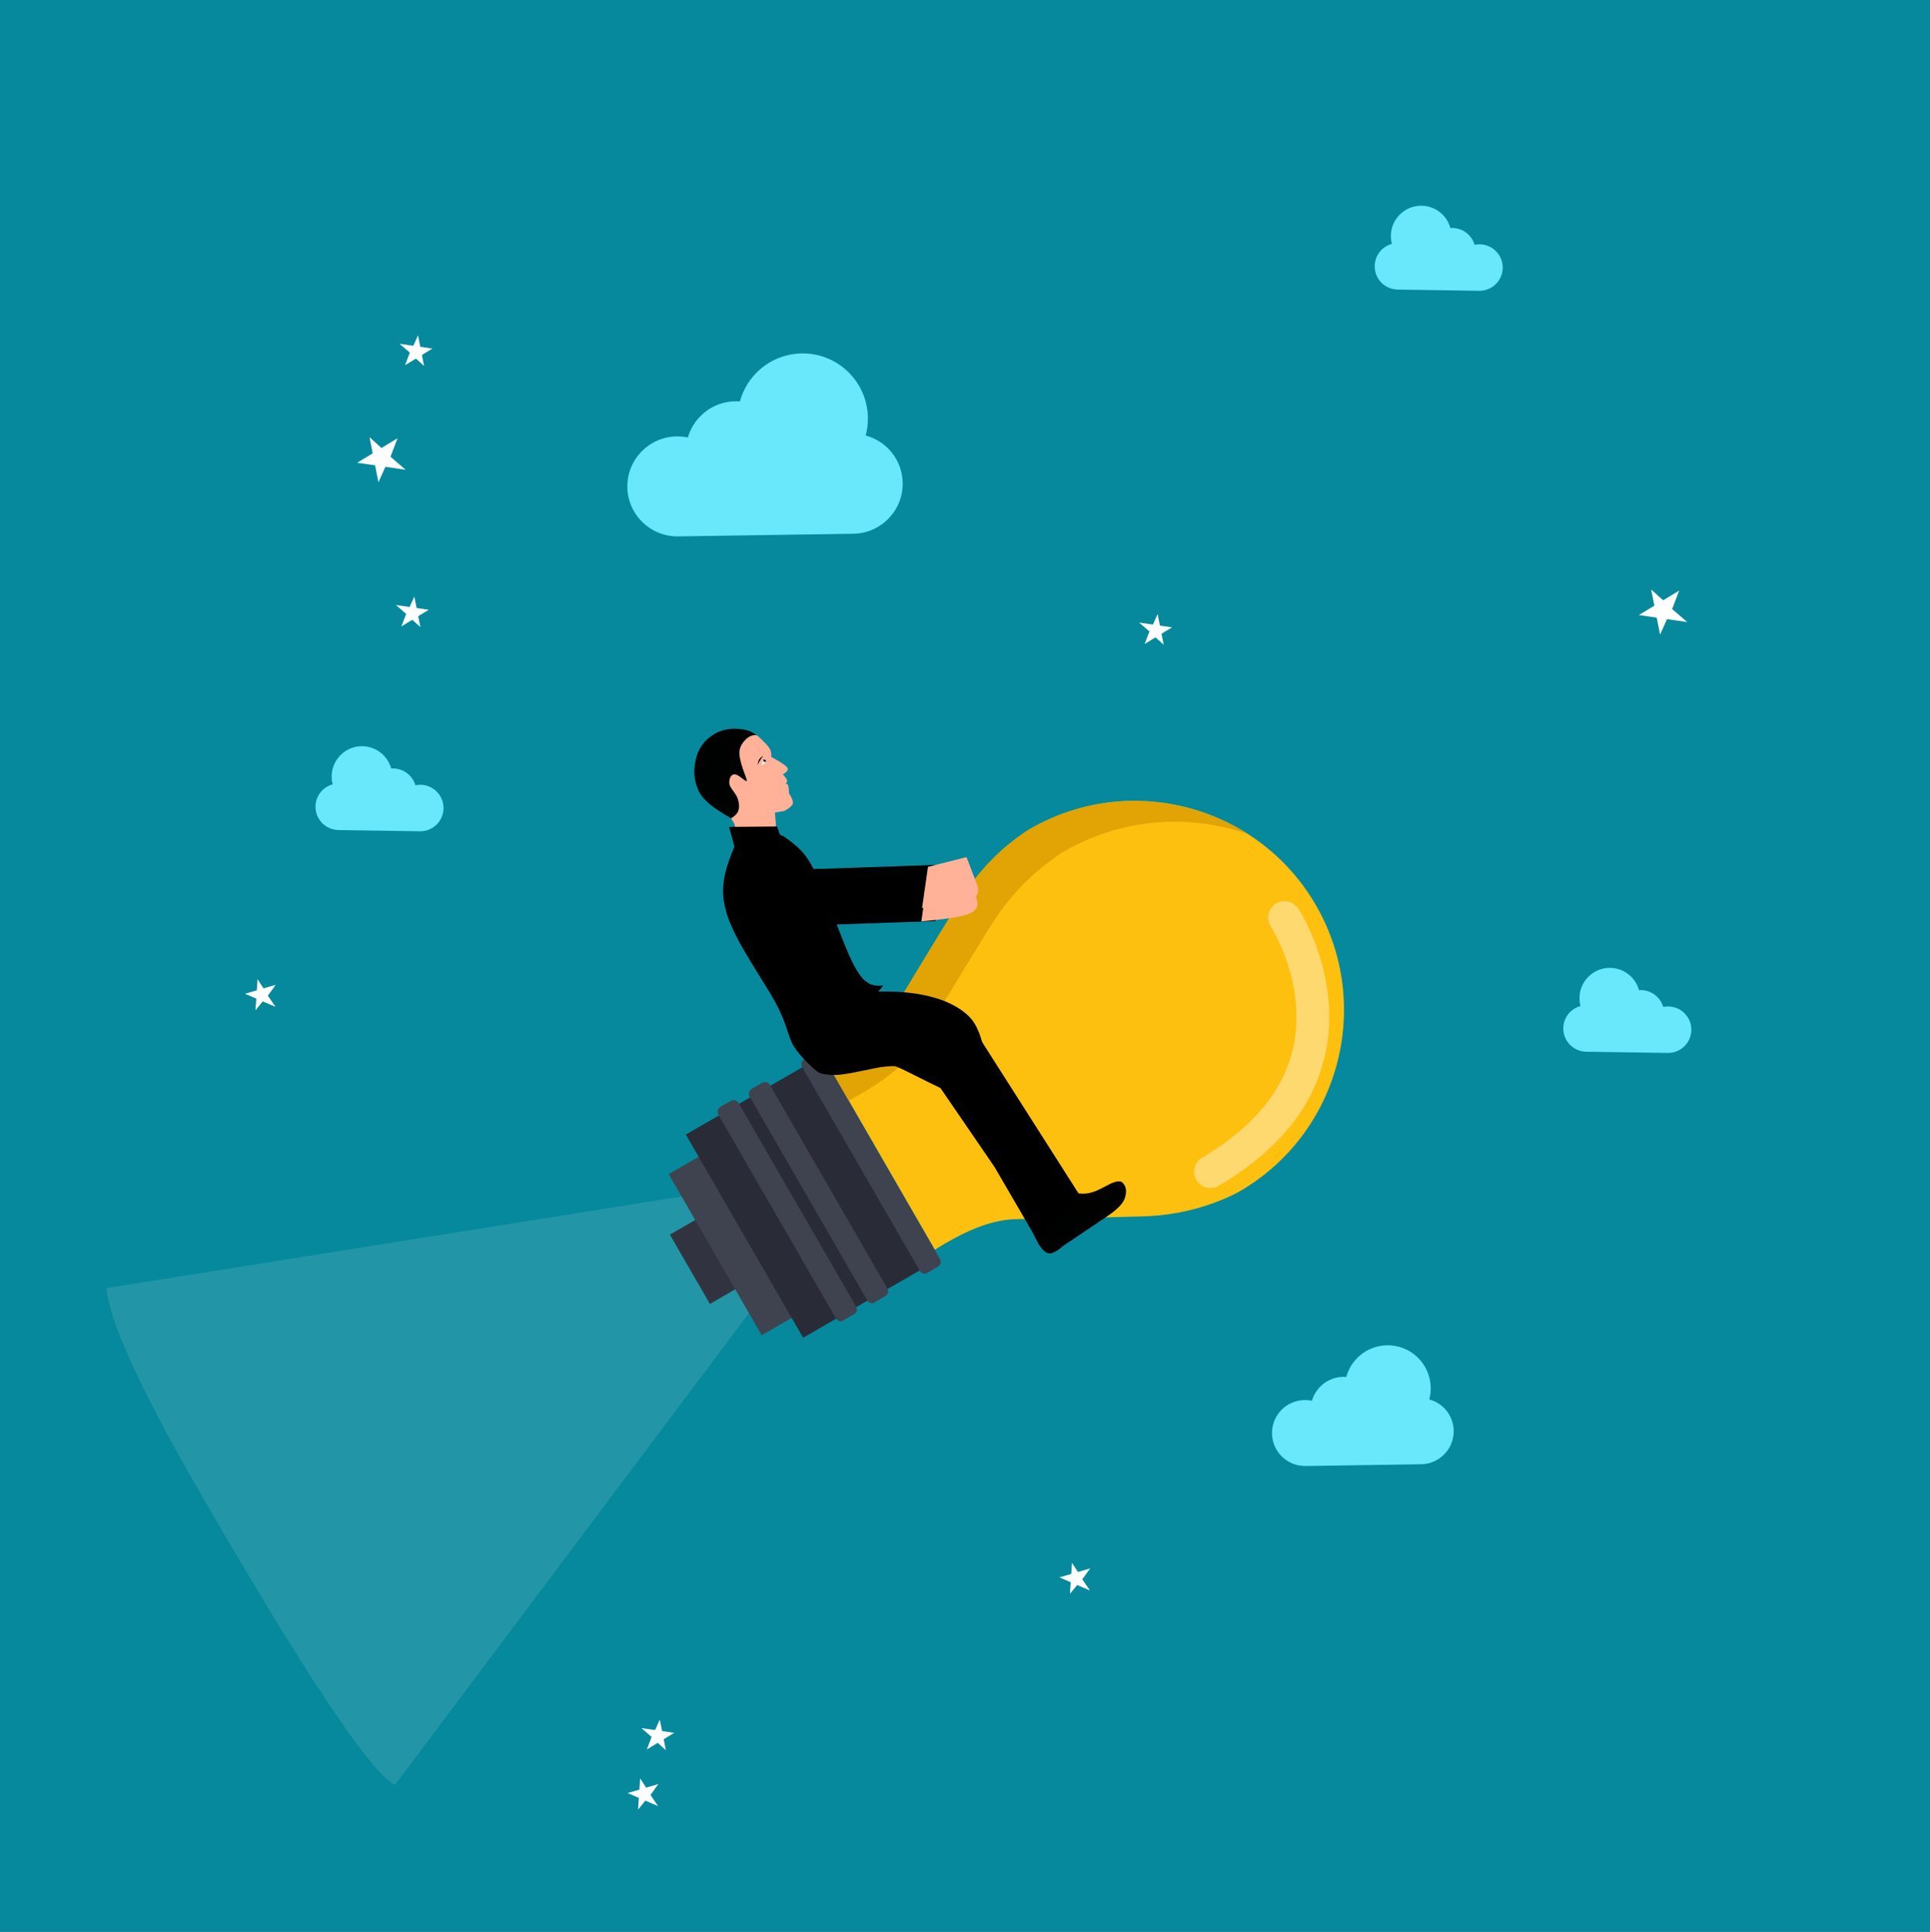 <?xml version="1.0" encoding="utf-8"?>
<svg xmlns="http://www.w3.org/2000/svg" xmlns:xlink="http://www.w3.org/1999/xlink" version= "1.1" width="1396px" height="1397px" viewBox="-32 405 1396 1397">
<rect x="-32" y="405" width="1396" height="1397" fill="#808080" stroke="none"/>
<g id="layer1">
<g style="fill:rgb(6,137,156); fill-opacity:1.0; stroke-linejoin: miter">
<path d="M-37.615,400.538C-38.072,400.538,-38.511,400.72,-38.834,401.043C-39.157,401.366,-39.338,401.804,-39.338,402.261L-39.337,1811.697C-39.337,1812.649,-38.566,1813.42,-37.614,1813.42L1370.631,1813.421C1371.088,1813.421,1371.526,1813.239,1371.849,1812.916C1372.172,1812.593,1372.354,1812.155,1372.354,1811.698L1372.352,402.263C1372.352,401.311,1371.581,400.54,1370.63,400.54L-37.615,400.538 Z"/>
</g>
<g style="fill:rgb(255,255,255); fill-opacity:0.114; stroke-linejoin: miter">
<path d="M588.227,1249.983L45.069,1336.501Q47.915,1371.034,107.862,1475.98Q226.668,1682.25,253.664,1695.706L588.227,1249.983"/>
</g>
<g style="fill:rgb(49,52,64); fill-opacity:1.0; stroke-linejoin: miter">
<path d="M486.799,1278.04L501.27,1303.104L515.74,1328.168Q498.612,1338.057,481.485,1347.946Q467.014,1322.882,452.542,1297.817Q469.67,1287.929,486.799,1278.04"/>
</g>
<g style="fill:rgb(63,67,79); fill-opacity:1.0; stroke-linejoin: miter">
<path d="M492.882,1230.264L526.519,1288.526L560.156,1346.789Q539.558,1358.681,518.96,1370.573Q485.322,1312.311,451.684,1254.05Q472.283,1242.157,492.882,1230.264"/>
</g>
<g style="fill:rgb(41,43,55); fill-opacity:1.0; stroke-linejoin: miter">
<path d="M557.965,1171.239L600.384,1244.712L642.803,1318.184Q595.862,1345.285,548.921,1372.386Q506.502,1298.914,464.082,1225.442Q511.023,1198.341,557.965,1171.239"/>
</g>
<g style="fill:rgb(253,192,15); fill-opacity:1.0; stroke-linejoin: miter">
<path d="M919.894,1059.729C878.248,987.597,785.531,962.624,713.089,1004.448C710.469,1005.96,707.41,1008.137,704.351,1010.314C687.629,1022.64,673.416,1038.244,662.678,1055.953C650.908,1075.078,633.178,1103.81,619.417,1126.962C613.041,1137.631,605.937,1153.446,566.514,1174.151L605.311,1241.352L644.2,1308.706C681.997,1284.829,699.091,1286.674,711.519,1286.486C738.449,1286.145,772.043,1285.245,794.491,1284.616C815.35,1284.081,835.971,1279.574,855.006,1271.255C858.421,1269.695,861.836,1268.134,864.456,1266.621C936.898,1224.797,961.539,1131.862,919.894,1059.729 Z"/>
</g>
<g style="fill:rgb(226,163,5); fill-opacity:1.0; stroke-linejoin: miter">
<path d="M581.755,1200.905L566.358,1174.241C605.937,1153.446,612.887,1137.72,619.263,1127.051C633.023,1103.899,650.6,1075.256,662.369,1056.131C673.262,1038.333,687.475,1022.729,704.198,1010.403C707.256,1008.226,710.315,1006.049,712.935,1004.536C763.644,975.26,824.212,978.721,870.303,1008.008C827.81,993.495,779.434,996.558,737.511,1020.763C734.736,1022.364,731.523,1024.63,728.246,1027.139C710.444,1040.088,695.419,1056.778,683.869,1075.571C671.376,1095.936,652.639,1126.483,638.001,1150.963C631.251,1162.053,623.578,1179.019,581.755,1200.905 Z"/>
</g>
<g style="fill:rgb(63,67,79); fill-opacity:1.0; stroke-linejoin: miter">
<path d="M638.911,1325.529C636.907,1326.686,634.476,1326.034,633.319,1324.031L548.246,1176.684C547.091,1174.679,547.742,1172.248,549.746,1171.091L557.298,1166.731C559.302,1165.574,561.733,1166.226,562.889,1168.229L647.871,1315.423C649.029,1317.426,648.378,1319.858,646.374,1321.014L638.822,1325.375 Z"/>
</g>
<g style="fill:rgb(63,67,79); fill-opacity:1.0; stroke-linejoin: miter">
<path d="M600.885,1346.798C598.881,1347.955,596.45,1347.303,595.293,1345.3L510.22,1197.953C509.065,1195.948,509.716,1193.517,511.72,1192.36L519.272,1187.999C521.276,1186.842,523.707,1187.494,524.864,1189.498L609.845,1336.692C611.004,1338.695,610.352,1341.127,608.348,1342.283L600.796,1346.644 Z"/>
</g>
<g style="fill:rgb(63,67,79); fill-opacity:1.0; stroke-linejoin: miter">
<path d="M578.227,1359.879C576.224,1361.036,573.793,1360.384,572.636,1358.381L487.563,1211.034C486.407,1209.029,487.059,1206.598,489.062,1205.441L496.615,1201.081C498.619,1199.924,501.05,1200.575,502.207,1202.579L587.188,1349.773C588.346,1351.776,587.695,1354.207,585.691,1355.364L578.138,1359.725 Z"/>
</g>
<g style="fill:rgb(254,217,111); fill-opacity:1.0; stroke-linejoin: miter">
<path d="M926.207,1168.907C939.4,1112.38,908.345,1063.931,907.034,1062.016C903.433,1056.492,896.009,1055.023,890.639,1058.535C885.113,1062.136,883.645,1069.56,887.157,1074.931C887.424,1075.393,913.988,1116.776,903.158,1163.513C895.923,1194.406,873.898,1220.686,837.547,1242.083C832.461,1245.02,830.435,1251.122,832.512,1256.499C832.714,1257.204,833.07,1257.821,833.337,1258.283C836.63,1263.986,843.834,1265.786,849.537,1262.494C891.745,1237.714,917.521,1206.187,926.207,1168.907 Z"/>
</g>
<g style="fill:rgb(255,255,255); fill-opacity:1.0; stroke-linejoin: miter">
<path d="M278.097,845.974L266.237,844.254L254.378,842.535Q258.078,845.726,261.778,848.916Q260.051,853.448,258.325,857.98L278.097,845.974"/>
</g>
<g style="fill:rgb(255,255,255); fill-opacity:1.0; stroke-linejoin: miter">
<path d="M268.243,839.192L267.969,837.795L267.695,836.398Q264.786,842.861,261.878,849.325Q266.98,853.921,272.083,858.517L268.243,839.192"/>
</g>
<g style="fill:rgb(255,255,255); fill-opacity:1.0; stroke-linejoin: miter">
<path d="M815.724,858.672L803.865,856.953L792.006,855.233Q795.705,858.424,799.405,861.615Q797.679,866.146,795.953,870.678L815.724,858.672"/>
</g>
<g style="fill:rgb(255,255,255); fill-opacity:1.0; stroke-linejoin: miter">
<path d="M805.871,851.89L805.597,850.494L805.322,849.096Q802.414,855.56,799.505,862.023Q804.608,866.619,809.711,871.216L805.871,851.89"/>
</g>
<g style="fill:rgb(255,255,255); fill-opacity:1.0; stroke-linejoin: miter">
<path d="M455.651,1658.107L443.791,1656.388L431.932,1654.668Q435.632,1657.859,439.332,1661.05Q437.606,1665.581,435.879,1670.113L455.651,1658.107"/>
</g>
<g style="fill:rgb(255,255,255); fill-opacity:1.0; stroke-linejoin: miter">
<path d="M445.798,1651.325L445.523,1649.929L445.248,1648.532Q442.34,1654.995,439.432,1661.458Q444.534,1666.054,449.637,1670.651L445.798,1651.325"/>
</g>
<g style="fill:rgb(255,255,255); fill-opacity:1.0; stroke-linejoin: miter">
<path d="M280.752,657.062L268.893,655.342L257.034,653.623Q260.733,656.814,264.433,660.004Q262.707,664.536,260.981,669.068L280.752,657.062"/>
</g>
<g style="fill:rgb(255,255,255); fill-opacity:1.0; stroke-linejoin: miter">
<path d="M270.899,650.28L270.625,648.883L270.35,647.486Q267.442,653.949,264.533,660.413Q269.636,665.009,274.738,669.605L270.899,650.28"/>
</g>
<g style="fill:rgb(255,255,255); fill-opacity:1.0; stroke-linejoin: miter">
<path d="M226.399,739.62L243.872,742.153L261.344,744.686Q255.893,739.986,250.442,735.285Q252.985,728.608,255.528,721.931L226.399,739.62"/>
</g>
<g style="fill:rgb(255,255,255); fill-opacity:1.0; stroke-linejoin: miter">
<path d="M240.916,749.611L241.32,751.67L241.725,753.728Q246.01,744.206,250.295,734.683Q242.777,727.911,235.259,721.14L240.916,749.611"/>
</g>
<g style="fill:rgb(255,255,255); fill-opacity:1.0; stroke-linejoin: miter">
<path d="M1153.447,849.776L1170.919,852.309L1188.391,854.842Q1182.94,850.141,1177.489,845.441Q1180.033,838.764,1182.576,832.087L1153.447,849.776"/>
</g>
<g style="fill:rgb(255,255,255); fill-opacity:1.0; stroke-linejoin: miter">
<path d="M1167.963,859.767L1168.367,861.825L1168.772,863.884Q1173.057,854.361,1177.342,844.839Q1169.824,838.067,1162.306,831.296L1167.963,859.767"/>
</g>
<g style="fill:rgb(255,255,255); fill-opacity:1.0; stroke-linejoin: miter">
<path d="M421.976,1701.63L432.986,1706.361L443.996,1711.091Q441.248,1707.052,438.5,1703.012Q441.34,1699.082,444.181,1695.151L421.976,1701.63"/>
</g>
<g style="fill:rgb(255,255,255); fill-opacity:1.0; stroke-linejoin: miter">
<path d="M429.738,1710.731L429.641,1712.152L429.545,1713.572Q434.027,1708.082,438.509,1702.592Q434.77,1696.831,431.031,1691.071L429.738,1710.731"/>
</g>
<g style="fill:rgb(255,255,255); fill-opacity:1.0; stroke-linejoin: miter">
<path d="M734.322,1545.686L745.332,1550.416L756.342,1555.147Q753.594,1551.106,750.846,1547.067Q753.686,1543.137,756.527,1539.206L734.322,1545.686"/>
</g>
<g style="fill:rgb(255,255,255); fill-opacity:1.0; stroke-linejoin: miter">
<path d="M742.084,1554.787L741.987,1556.207L741.891,1557.628Q746.373,1552.137,750.855,1546.647Q747.116,1540.887,743.376,1535.127L742.084,1554.787"/>
</g>
<g style="fill:rgb(255,255,255); fill-opacity:1.0; stroke-linejoin: miter">
<path d="M145.217,1123.636L156.227,1128.366L167.238,1133.096Q164.49,1129.056,161.742,1125.017Q164.582,1121.086,167.422,1117.156L145.217,1123.636"/>
</g>
<g style="fill:rgb(255,255,255); fill-opacity:1.0; stroke-linejoin: miter">
<path d="M152.979,1132.736L152.883,1134.157L152.786,1135.577Q157.268,1130.087,161.751,1124.597Q158.011,1118.836,154.272,1113.076L152.979,1132.736"/>
</g>
<g style="fill:rgb(0,0,0); fill-opacity:0.996; stroke-linejoin: miter">
<path d="M516.219,937.588L515.775,937.187Q511.102,932.941,503.524,932.256Q496.108,931.176,488.392,933.946Q474.024,940.358,471.05,955.292Q468.412,967.513,473.983,978.14Q476.54,982.584,481.164,986.391Q486.501,990.847,497.326,997.09L501.079,1004.515L516.219,937.588 Z"/>
</g>
<g style="fill:rgb(255,178,152); fill-opacity:1.0; stroke-linejoin: miter">
<path d="M502.412,1010.299L502.412,1010.303L502.411,1010.301L498.858,1000.222L496.813,996.758C499.362,995.269,501.099,993.583,501.907,991.65C502.663,989.839,502.804,987.635,502.282,985.119C501.837,982.975,501.254,981.528,500.771,980.696C500.457,980.157,500.184,979.599,499.828,979.098C497.549,975.885,496.386,974.18,496.385,973.94C495.864,973.085,495.394,971.894,495.492,970.373C495.718,966.878,497.11,965.16,499.139,964.972C499.673,964.922,500.5,965.15,501.722,965.702C502.137,965.89,503.848,967.107,506.875,969.409C507.613,969.97,508.121,970.046,508.156,969.713C508.226,969.077,508.035,968.434,507.791,967.783C506.025,963.05,504.877,959.811,504.379,958.061C503.465,954.85,503.148,952.936,503.054,952.36C502.51,949.037,502.861,945.568,505.149,942.392C508.512,937.722,512.228,936.018,515.589,936.739C520.476,941.133,523.354,944.219,524.435,945.867C525.634,947.696,526.169,949.818,525.838,952.373C532.868,956.119,536.567,958.762,537.41,960.017C538.453,961.569,537.554,963.098,534.271,964.932C536.112,967.034,537.044,968.472,537.244,969.207C537.467,970.028,537.166,970.912,536.17,971.914C537.112,971.601,537.79,972.021,538.131,973.198C538.433,974.24,538.609,976.128,538.731,978.842C540.311,981.246,541.278,983.115,541.443,984.479C541.602,985.797,541.365,986.694,540.92,987.153C540.435,988.162,538.54,989.598,535.236,991.463L528.54,992.576L530.419,1016.783L502.412,1010.299L502.412,1010.303 Z"/>
</g>
<g style="fill:rgb(0,0,0); fill-opacity:0.996; stroke-linejoin: miter">
<path d="M515.896,958.166L515.973,957.789Q516.437,955.283,517.216,954.041Q517.391,953.767,517.596,953.525Q517.684,953.389,518.264,952.859Q518.858,952.341,520.092,951.588Q518.712,953.311,518.011,954.43Q517.312,955.502,515.896,958.166 Z"/>
</g>
<g style="fill:rgb(0,0,0); fill-opacity:0.996; stroke-linejoin: miter">
<path d="M521.555,960.92L521.556,960.921L521.556,960.922L521.555,960.92 Z"/>
</g>
<g style="fill:rgb(255,255,255); fill-opacity:0.996; stroke-linejoin: miter">
<path d="M518.897,958.605L518.897,958.605L519.99,954.204Q520.876,954.296,521.289,954.566Q521.708,954.797,522.484,955.706L518.897,958.605 Z"/>
</g>
<g style="fill:rgb(0,0,0); fill-opacity:0.996; stroke-linejoin: miter">
<path d="M519.952,954.209L520.478,955.933L522.373,955.745Q522.042,955.17,521.834,954.91Q521.621,954.658,521.571,954.625Q521.478,954.542,521.377,954.477Q521.277,954.415,521.167,954.37Q521.118,954.338,520.825,954.271Q520.53,954.211,519.952,954.209 Z"/>
</g>
<g style="fill:rgb(0,0,0); fill-opacity:0.996; stroke-linejoin: miter">
<path d="M493.374,924.115L493.375,924.116L493.374,924.115L493.375,924.116 Z"/>
</g>
<g style="fill:rgb(0,0,0); fill-opacity:1.0; stroke-linejoin: miter">
<path d="M495.38,1002.972L512.705,1002.822L530.03,1002.673Q532.003,1008.158,533.976,1013.644Q516.846,1016.317,499.715,1018.989L495.38,1002.972"/>
</g>
<g style="fill:rgb(255,255,255); fill-opacity:1.0; stroke-linejoin: miter">
<path d="M499.742,905.164L499.742,905.164L499.742,905.164L499.742,905.164"/>
</g>
<g style="fill:rgb(0,0,0); fill-opacity:1.0; stroke-linejoin: miter">
<path d="M545.216,1001.93L545.216,1001.931L545.216,1001.931L545.216,1001.93"/>
</g>
<g style="fill:rgb(0,0,0); fill-opacity:1.0; stroke-linejoin: miter">
<path d="M529.129,970.32L529.129,970.321L529.129,970.321L529.129,970.32"/>
</g>
<g style="fill:rgb(0,0,0); fill-opacity:1.0; stroke-linejoin: miter">
<path d="M531.004,1034.384L587.62,1032.436L644.236,1030.487Q644.768,1045.928,645.3,1061.368Q588.684,1063.321,532.069,1065.274Q531.537,1049.829,531.004,1034.384"/>
</g>
<g style="fill:rgb(0,0,0); fill-opacity:1.0; stroke-linejoin: miter">
<path d="M549.7,1116.41L549.702,1116.414L549.192,1111.532L545.004,1107.679L541.318,1109.402L528.566,1127.303C538.553,1141.434,550.289,1179.016,562.627,1181.436C568.928,1182.672,573.785,1182.508,577.135,1181.946C579.225,1181.595,581.381,1181.379,583.561,1180.979L603.121,1177.019C607.333,1176.259,611.266,1176.001,614.918,1175.933C620.586,1175.827,717.895,1233.969,660.169,1175.432L687.183,1193.776C680.629,1192.161,683.815,1154.412,668.692,1139.825C648.04,1119.909,608.111,1121.899,599.377,1122.167L574.439,1098.737L554.519,1103.045L539.649,1118.373L545.852,1119.102L548.93,1111.497L547.222,1112.21 Z"/>
</g>
<g style="fill:rgb(0,0,0); fill-opacity:1.0; stroke-linejoin: miter">
<path d="M499.142,1017.472L499.144,1017.476Q492.305,1033.521,491.366,1043.713Q489.712,1055.708,495.537,1071.041Q499.77,1081.448,506.27,1092.488Q509.846,1098.77,525.054,1123.175Q527.742,1127.669,529.727,1131.478Q531.054,1133.745,534.403,1141.552Q535.979,1145.345,539.357,1155.646Q541.234,1160.275,541.868,1161.075Q546.514,1168.856,557.643,1178.668L607,1117.461Q602.22,1118.546,597.097,1116.556Q592.711,1113.85,591.717,1112.261Q589.849,1110.165,587.854,1106.931Q583.847,1100.266,579.309,1089.019L562.838,1047.388Q558.075,1036.102,553.55,1028.903Q546.685,1016.759,531.872,1008.382L499.142,1017.472"/>
</g>
<g style="fill:rgb(255,255,255); fill-opacity:0.996; stroke-linejoin: miter">
<path d="M529.129,1121.551L529.13,1121.552L529.129,1121.551L529.129,1121.551"/>
</g>
<g style="fill:rgb(0,0,0); fill-opacity:1.0; stroke-linejoin: miter">
<path d="M530.482,1044.068L587.098,1042.119L643.713,1040.169Q644.245,1055.611,644.777,1071.051Q588.162,1073.003,531.547,1074.957Q531.014,1059.512,530.482,1044.068"/>
</g>
<g style="fill:rgb(0,0,0); fill-opacity:1.0; stroke-linejoin: miter">
<path d="M556.499,1033.51Q556.742,1033.967,556.982,1034.426L556.665,1034.282Q557.022,1034.957,557.384,1035.654L560.845,1033.357L556.503,1033.507 Z"/>
</g>
<g style="fill:rgb(0,0,0); fill-opacity:1.0; stroke-linejoin: miter">
<path d="M534.004,1009.221L537.872,1018.742L546.945,1021.58L554.334,1033.582L555.071,1033.556L556.658,1034.279Q556.452,1033.895,556.247,1033.519L556.498,1033.507Q555.52,1031.665,554.492,1029.836Q550.927,1023.567,547.298,1019.976Q542.743,1015.39,534.23,1009.361L534.004,1009.221 Z"/>
</g>
<g style="fill:rgb(0,0,0); fill-opacity:0.996; stroke-linejoin: miter">
<path d="M741.912,1267.181L743.152,1267.388Q751.834,1268.817,756.045,1267.674Q758.487,1267.17,760.811,1266.185Q762.138,1265.627,763.487,1264.96Q772.202,1260.42,772.613,1260.418Q775.775,1259.117,777.6,1259.311Q779.91,1259.188,781.78,1262.798Q783.173,1266.411,781.74,1271.013Q780.281,1276.22,771.52,1282.664Q770.769,1283.262,766.544,1286.124L737.67,1305.468Q734.386,1308.244,732.582,1309.389Q728.572,1311.857,726.285,1311.236Q723.402,1310.83,720.263,1306.145Q718.218,1303.633,712.369,1290.425L727.085,1290.664L741.912,1267.181 Z"/>
</g>
<g style="fill:rgb(0,0,0); fill-opacity:1.0; stroke-linejoin: miter">
<path d="M748.163,1268.088L707.951,1204.972L667.74,1141.857Q653.978,1160.974,640.216,1180.092L687.3,1248.805Q702.92,1275.615,718.539,1302.425L748.163,1268.088"/>
</g>
<g style="fill:rgb(255,255,255); fill-opacity:1.0; stroke-linejoin: miter">
<path d="M676.397,1143.347L676.397,1143.347L676.397,1143.347L676.397,1143.347"/>
</g>
<g style="fill:rgb(255,178,152); fill-opacity:0.996; stroke-linejoin: miter">
<path d="M639.201,1031.881L667.093,1024.802L674.822,1044.956Q675.723,1047.63,675.432,1050.029Q675.142,1052.428,672.708,1054.331Q671.225,1055.464,668.537,1056.426Q666.524,1057.139,663.991,1057.732Q655.125,1059.807,634.948,1061.625L639.201,1031.881"/>
</g>
<g style="fill:rgb(255,178,152); fill-opacity:0.996; stroke-linejoin: miter">
<path d="M638.679,1041.564L666.571,1034.485L674.299,1054.638Q675.2,1057.312,674.91,1059.711Q674.619,1062.11,672.186,1064.013Q670.703,1065.145,668.015,1066.107Q666.002,1066.822,663.469,1067.414Q654.603,1069.489,634.425,1071.307L638.679,1041.564"/>
</g>
<g style="fill:rgb(105,232,251); fill-opacity:1.0; stroke-linejoin: miter">
<path d="M594.163,719.929C595.291,715.724,595.829,711.385,595.763,706.99C595.369,681.005,573.91,660.184,547.924,660.578C537.115,660.739,526.611,664.653,518.35,671.596C511.002,677.77,505.69,686.091,503.175,695.277C485.762,693.914,470.208,705.185,465.54,721.365C462.898,720.804,460.203,720.542,457.491,720.585C437.494,720.887,421.468,737.285,421.77,757.284C422.073,777.285,438.587,793.191,458.585,792.889L585.205,790.976C605.205,790.674,621.229,774.273,620.927,754.275C620.679,737.912,609.639,724.092,594.163,719.929 Z"/>
</g>
<g style="fill:rgb(105,232,251); fill-opacity:1.0; stroke-linejoin: miter">
<path d="M974.785,581.37C974.261,579.414,974.011,577.397,974.041,575.353C974.224,563.27,984.203,553.588,996.287,553.771C1001.314,553.846,1006.198,555.666,1010.04,558.895C1013.457,561.766,1015.927,565.635,1017.096,569.907C1025.194,569.273,1032.427,574.515,1034.598,582.038C1035.826,581.777,1037.079,581.656,1038.34,581.676C1047.64,581.816,1055.092,589.441,1054.952,598.741C1054.811,608.042,1047.131,615.438,1037.832,615.298L978.95,614.408C969.65,614.267,962.199,606.64,962.34,597.341C962.455,589.732,967.589,583.306,974.785,581.37 Z"/>
</g>
<g style="fill:rgb(105,232,251); fill-opacity:1.0; stroke-linejoin: miter">
<path d="M1001.813,1416.994C1002.557,1414.219,1002.912,1411.357,1002.869,1408.456C1002.609,1391.311,988.45,1377.573,971.303,1377.834C964.171,1377.94,957.24,1380.523,951.789,1385.103C946.941,1389.178,943.436,1394.668,941.777,1400.729C930.287,1399.83,920.024,1407.268,916.944,1417.943C915.201,1417.573,913.423,1417.4,911.633,1417.429C898.438,1417.628,887.864,1428.448,888.063,1441.644C888.264,1454.84,899.16,1465.335,912.355,1465.136L995.903,1463.872C1009.099,1463.672,1019.673,1452.851,1019.473,1439.655C1019.309,1428.859,1012.025,1419.741,1001.813,1416.994 Z"/>
</g>
<g style="fill:rgb(105,232,251); fill-opacity:1.0; stroke-linejoin: miter">
<path d="M208.647,972.214C208.123,970.258,207.873,968.24,207.903,966.197C208.086,954.113,218.065,944.431,230.149,944.615C235.176,944.689,240.06,946.51,243.902,949.738C247.319,952.609,249.789,956.479,250.959,960.75C259.056,960.116,266.289,965.358,268.46,972.882C269.688,972.621,270.941,972.499,272.203,972.519C281.502,972.659,288.954,980.285,288.814,989.585C288.673,998.886,280.993,1006.282,271.694,1006.141L212.812,1005.251C203.513,1005.111,196.061,997.484,196.202,988.184C196.317,980.576,201.451,974.15,208.647,972.214 Z"/>
</g>
<g style="fill:rgb(105,232,251); fill-opacity:1.0; stroke-linejoin: miter">
<path d="M1111.207,1132.506C1110.682,1130.55,1110.432,1128.533,1110.463,1126.489C1110.646,1114.406,1120.625,1104.724,1132.709,1104.907C1137.736,1104.982,1142.62,1106.802,1146.462,1110.031C1149.878,1112.902,1152.349,1116.771,1153.518,1121.043C1161.616,1120.409,1168.848,1125.65,1171.019,1133.174C1172.248,1132.913,1173.501,1132.792,1174.762,1132.811C1184.062,1132.952,1191.514,1140.577,1191.373,1149.877C1191.232,1159.178,1183.553,1166.574,1174.253,1166.434L1115.372,1165.543C1106.072,1165.403,1098.62,1157.776,1098.761,1148.477C1098.876,1140.868,1104.01,1134.442,1111.207,1132.506 Z"/>
</g>
</g>
</svg>